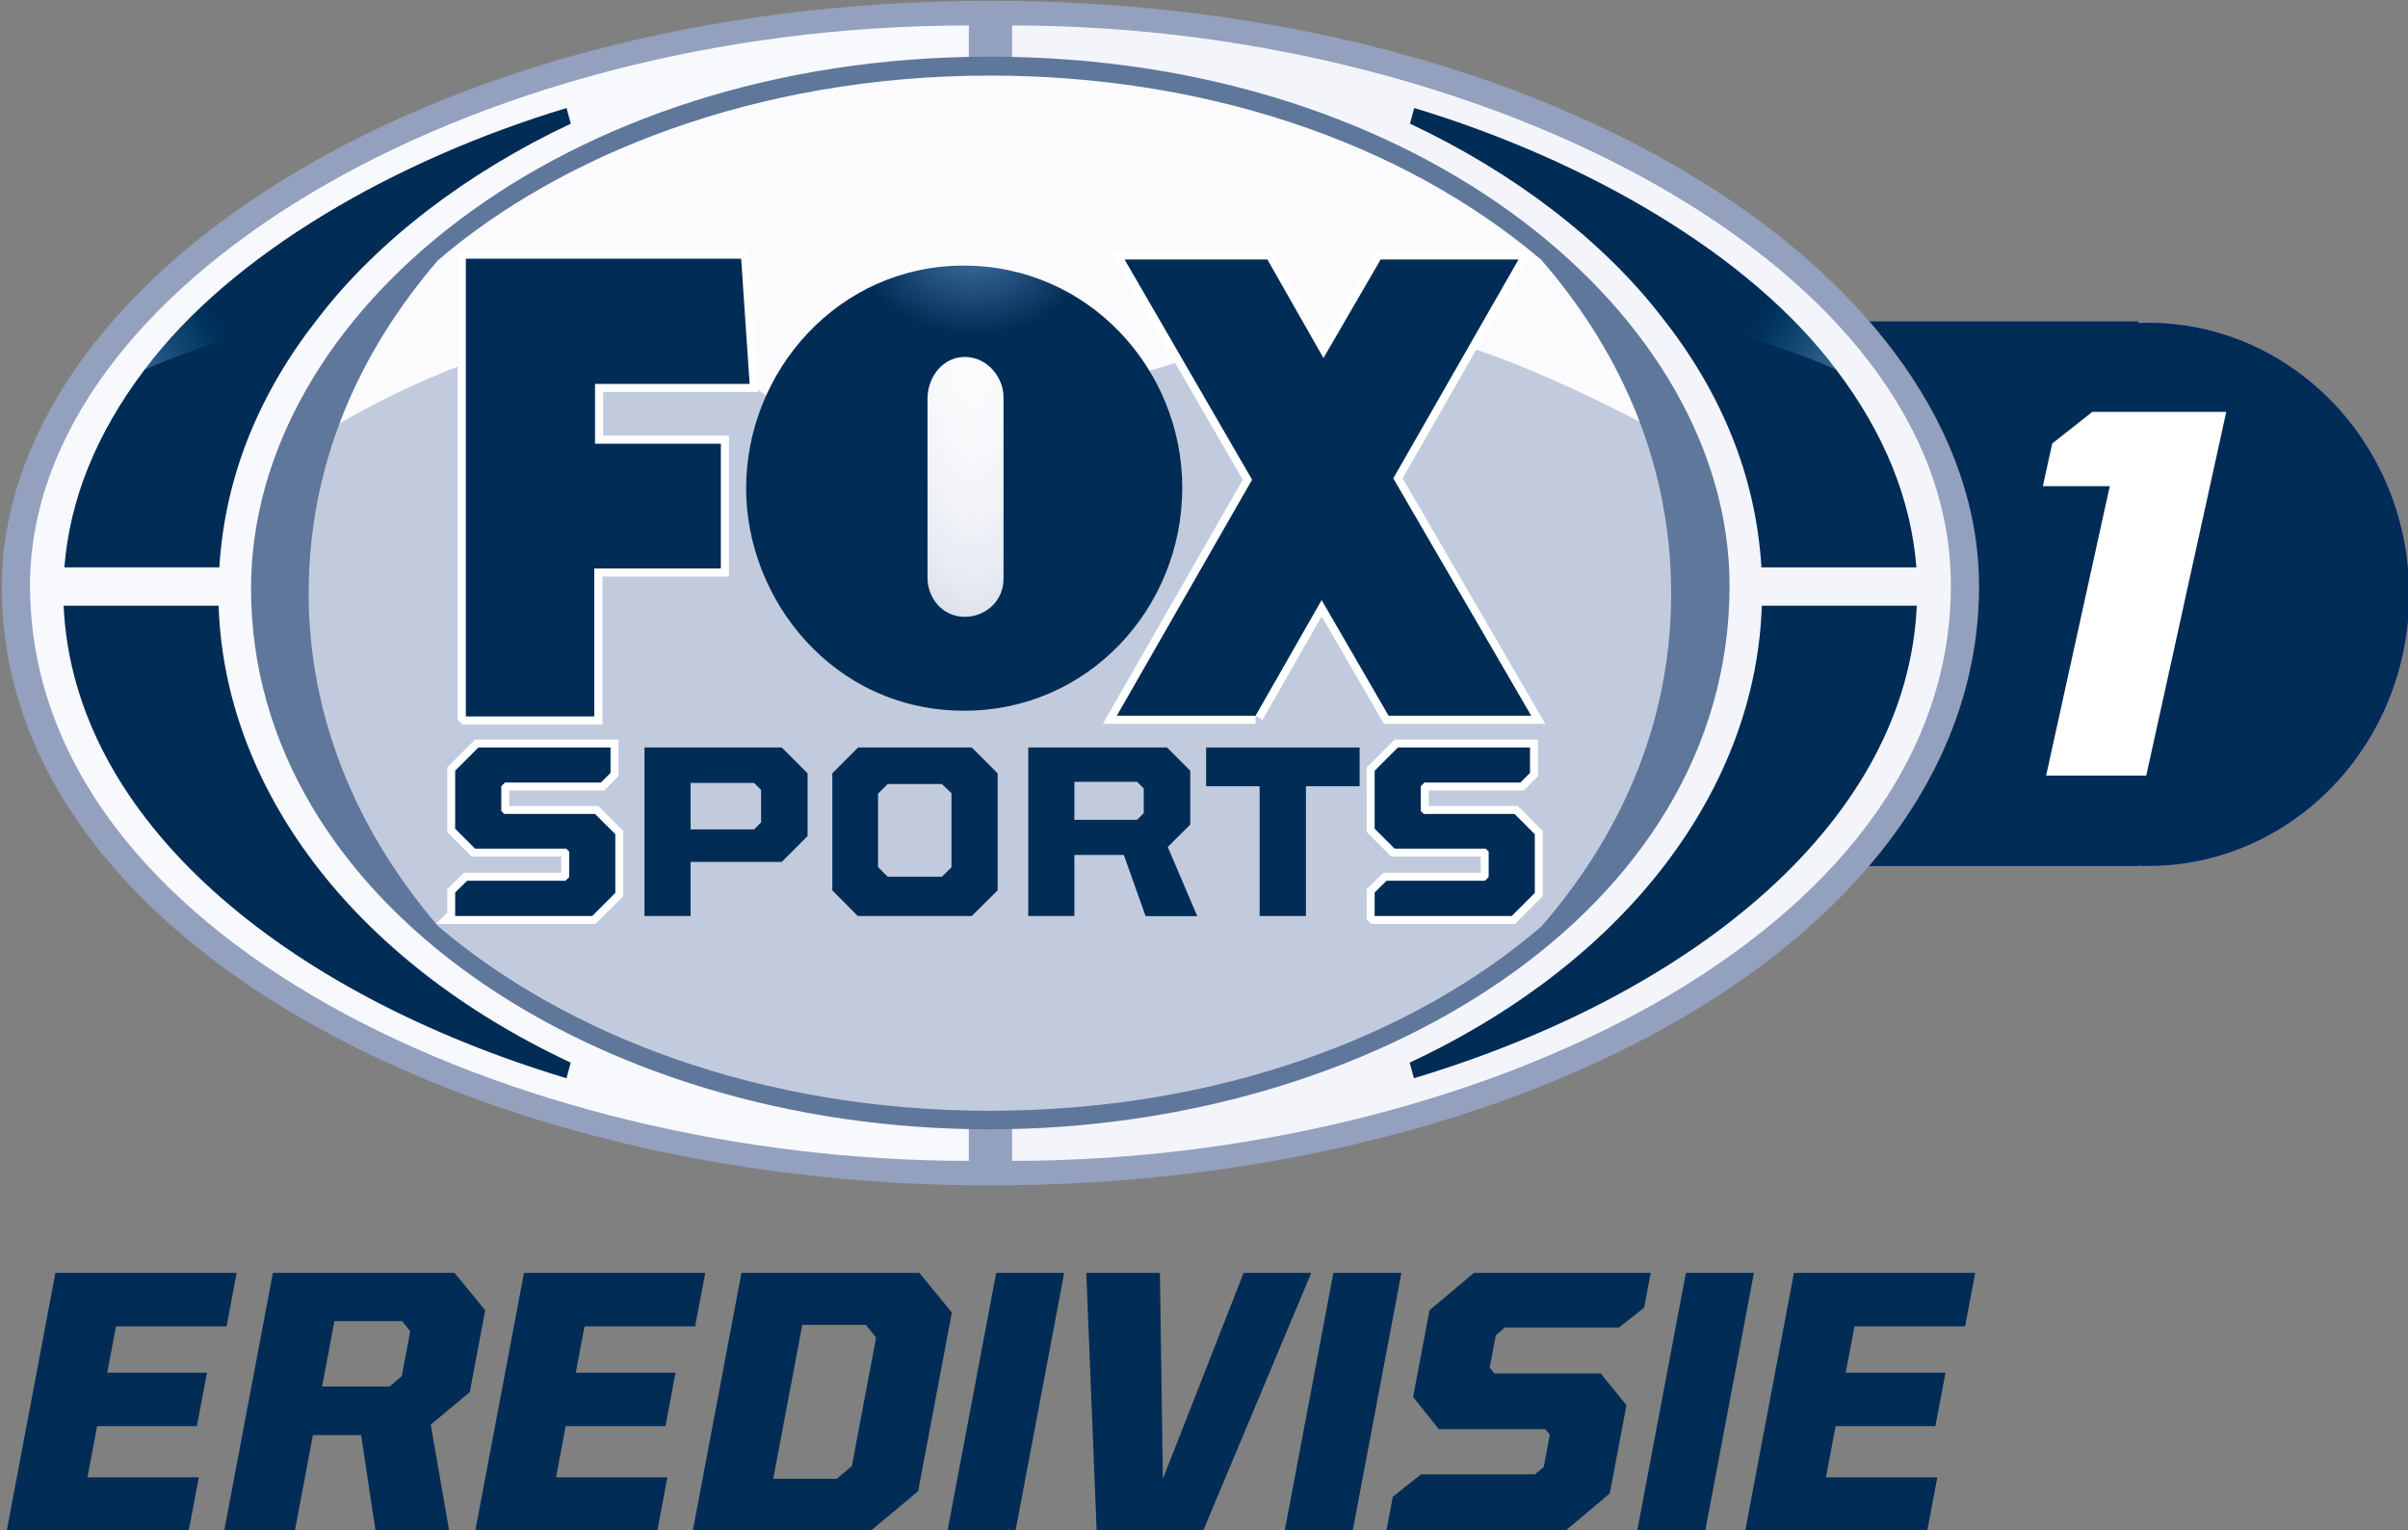 <svg xmlns="http://www.w3.org/2000/svg" width="1213.71" viewBox="0 0 1213.712 771.059" enable-background="new 0 0 1213.712 771.059" xmlns:xlink="http://www.w3.org/1999/xlink"><rect x="0" y="0" width="1213.712" height="771.059" fill="#808080" stroke="none"/><defs><linearGradient id="0" gradientUnits="userSpaceOnUse" x1="2927.37" y1="83.12" x2="2715.56" y2="-44.745" xlink:href="#1"/><linearGradient id="1" gradientUnits="userSpaceOnUse" x1="-1624.22" y1="96.03" x2="-1409.93" y2="-35.35"><stop stop-color="#32608f"/><stop offset=".2" stop-color="#245583"/><stop offset=".4" stop-color="#154976"/><stop offset=".603" stop-color="#083f69"/><stop offset=".8" stop-color="#01335d"/><stop offset="1" stop-color="#002c55"/></linearGradient><radialGradient id="8" cx="18812.35" cy="-8808.1" r="1462.83" gradientTransform="matrix(-.18.001.001.139 4015.64 1686.1)" gradientUnits="userSpaceOnUse" xlink:href="#6"/><radialGradient id="9" cx="4904" cy="-2165.45" r="1443.5" gradientTransform="matrix(-0.0.165.221.001 1091.27-1055.83)" gradientUnits="userSpaceOnUse"><stop stop-color="#4372a1"/><stop offset="1" stop-color="#002c55"/></radialGradient><radialGradient id="A" cx="4903.95" cy="-2165.45" r="1443.5" gradientTransform="matrix(-0.0.165.221.001 1091.27-1055.83)" gradientUnits="userSpaceOnUse" xlink:href="#9"/><radialGradient id="7" cx="4155.16" cy="-5591.15" r="1935.01" gradientTransform="matrix(.001.536.19-0 1672.39-2255.09)" gradientUnits="userSpaceOnUse"><stop stop-color="#fff" stop-opacity="0"/><stop offset=".682" stop-color="#e5e9f1"/><stop offset="1" stop-color="#c2cbdd"/></radialGradient><radialGradient id="6" cx="18812.28" cy="-8808.1" r="1462.83" gradientTransform="matrix(-.18.001.001.139 4015.64 1686.1)" gradientUnits="userSpaceOnUse"><stop stop-color="#4372a1"/><stop offset=".746" stop-color="#113d68"/><stop offset="1" stop-color="#002c55"/></radialGradient><radialGradient id="2" cx="18812.28" cy="-8808.05" r="1462.82" gradientTransform="matrix(-.18.001.001.139 4015.64 1686.1)" gradientUnits="userSpaceOnUse" xlink:href="#6"/><radialGradient id="B" cx="4903.98" cy="-2165.45" r="1443.5" gradientTransform="matrix(-0.0.165.221.001 1091.27-1055.83)" gradientUnits="userSpaceOnUse" xlink:href="#9"/><radialGradient id="3" cx="18812.26" cy="-8808.1" r="1462.83" gradientTransform="matrix(-.18.001.001.139 4015.64 1686.1)" gradientUnits="userSpaceOnUse" xlink:href="#6"/><radialGradient id="5" cx="18812.28" cy="-8808.13" r="1462.84" gradientTransform="matrix(-.18.001.001.139 4015.64 1686.1)" gradientUnits="userSpaceOnUse"><stop stop-color="#4372a1"/><stop offset=".658" stop-color="#113d68"/><stop offset="1" stop-color="#002c55"/></radialGradient><radialGradient id="4" cx="18812.31" cy="-8808.07" r="1462.82" gradientTransform="matrix(-.18.001.001.139 4015.64 1686.1)" gradientUnits="userSpaceOnUse" xlink:href="#6"/></defs><path fill="#002c55" stroke="#032a61" stroke-width="1.218" d="m542.96 162.53v.844c-1.579-.059-3.156-.125-4.75-.125-72.39 0-131.09 61.01-131.09 136.25s58.708 136.25 131.09 136.25c1.595 0 3.17-.066 4.75-.125v.188h258.47 17.25 258.5v-.219c1.82.078 3.631.156 5.469.156 72.39 0 131.06-61.01 131.06-136.25s-58.677-136.25-131.06-136.25c-1.838 0-3.648.079-5.469.156v-.875h-258.5-17.25-258.47z"/><g transform="matrix(.186 0 0 .186 376.54 170.86)"><path fill="#93a1be" d="m656.14 2292.84c-1404.36 0-2675.68-668.22-2675.68-1620.1 0-817.87 1126.95-1589.12 2678.68-1589.12 1543.71 0 2679.38 762.88 2679.38 1585.7 0 944.63-1234.07 1623.51-2682.38 1623.51"/><path fill="#f3f5fa" d="m718.2 2226.33c1230.82 0 2543.94-604.8 2543.94-1559.13 0-863.37-1268.02-1516.84-2543.93-1516.84v1347.94 1638.63 89.4"/><path fill="#f8f9fc" d="m600.94 2226.33c-1230.82 0-2543.93-604.8-2543.93-1559.13 0-808.73 1178.73-1516.84 2543.93-1516.84v1347.94 1638.63 89.4"/><path fill="#fbfbfd" d="m2611.88 688.57c0 792.64-874.65 1435.2-1953.58 1435.2s-1953.58-642.56-1953.58-1435.2c0-792.64 874.65-1435.2 1953.58-1435.2s1953.58 642.56 1953.58 1435.2"/><path fill="url(#7)" d="m653.95 2111.49l-373.15-20.731-416.49-88.57-393.87-169.61-314.72-207.31-254.42-339.22-196-665.25 147.94-367.49c227.19-136.68 403.3-193.17 403.3-193.17l622.85-29.21 233.69 165.84 324.15-222.38 290.22 15.08 282.68 120.61 226.15-67.844 418.38 56.54 226.14-98c255.08 62.769 619.08 266.67 619.08 266.67l74.44 604-128.15 410.84-184.69 239.33-165.84 143.23-344.87 209.18-373.15 156.42-491.87 71.62-231.8 9.418"/><g fill="#fff" stroke="#fff"><path stroke-width="43.8" d="m1378 1020.36h-376l366.57-639.43-345.57-596.57h387l152 267 155-267h373.63l-339.47 592.91 373.84 643.09h-386.52l-181.42-313.27-179.06 313.27z"/><path stroke-width="44" d="m-762 1022.36v-1240h746l22.999 339h-419v162h341v338h-343v401h-347.99z"/></g><path fill="url(#9)" d="m-762 1022.36v-1240h746l22.999 339h-419v162h341v338h-343v401h-347.99"/><path fill="url(#B)" d="m587.31-199.06c-339.43 0-589.85 285.65-589.85 603.66 0 300.23 235.45 602.19 591.41 602.19 335.56 0 590.5-277.54 590.5-603.97 0-321.55-254.08-601.88-592.06-601.88m2.687 247.44c60.57 0 105 54.653 105 109v492c0 60.14-48.39 103-105 103-63.44 0-101-54.35-101-105v-485c0-61.57 42.693-114 101-114"/><path fill="url(#A)" d="m1378 1020.36h-376l366.57-639.43-345.57-596.57h387l152 267 155-267h373.63l-339.47 592.91 373.84 643.09h-386.52l-181.42-313.27-179.06 313.27"/><g fill="#002c55"><path d="m-1852 722.36h420c15.86 488.54 356.42 957.86 954.14 1237.78l-11.423 42.28c-763.95-230.02-1336.34-699.04-1362.72-1280.06"/><path d="m3169.81 722.36h-420c-15.86 488.54-356.42 957.86-954.14 1237.78l11.429 42.28c763.95-230.02 1336.33-699.04 1362.72-1280.06"/></g><path fill="url(#1)" d="m-1490 152.36l-143-68.999c235.23-314.75 680.62-569.45 1143.86-709.32l11.492 42.39c-281.76 132.39-523.46 317.67-682.35 523.92l-330 212"/><path fill="#002c55" d="m-1850 618.36h420c15.331-251.19 110.97-476.99 270-678-277.17 50.44-473 143-473 143-130.43 172.3-202.17 350.23-217 535"/><path fill="url(#0)" d="m2808.82 152.36l143-68.999c-235.23-314.75-680.63-569.45-1143.86-709.32l-11.492 42.39c281.76 132.39 523.46 317.67 682.35 523.92l330 212"/><path fill="#002c55" d="m3168.82 618.36h-420c-15.331-251.19-110.97-476.99-270-678 277.18 50.44 473 143 473 143 130.43 172.3 202.17 350.23 217 535"/><g fill="#fff" stroke="#fff" stroke-width="43"><path d="m-791 1562.86v-63.63l32.5-31.887h266.55l9.946-9.983v-69l-7.998-7.993h-247l-54-54v-157.01l62.999-62.997h358v68.999l-26 26h-260l-9.999 10v67l7.998 7.993h246l55 55.01v159l-62.5 62.5h-371.5z"/><path d="m1700.66 1562.86v-63.63l32.5-31.887h266.56l9.941-9.983v-69l-7.998-7.993h-247l-54-54v-157.01l62.999-62.997h358v68.999l-26 26h-260l-10 10v67l8 7.993h246l55 55.01v159l-62.5 62.5h-371.5z"/></g><path fill="url(#6)" d="m-791 1562.86v-63.63l32.5-31.887h266.55l9.946-9.983v-69l-7.998-7.993h-247l-54-54v-157.01l62.999-62.997h358v68.999l-26 26h-260l-9.999 10v67l7.998 7.993h246l55 55.01v159l-62.5 62.5h-371.5"/><path fill="url(#3)" d="m-278 1106.37v456.5h125v-146.5h247l70-70.01v-170l-70-70h-372m125 96h172l19 18.997v87.999l-19 19h-172v-126z"/><path fill="url(#5)" d="m301 1106.37l-69.997 70v317l68.996 69.5h309l70-69.51v-317l-70-70h-308m80 99h147l26 25.01v200.44l-25.811 25.56h-147.19l-26-26v-199l25.999-26"/><path fill="url(#4)" d="m762 1106.37v456.5h125v-165.5h134l58.998 165.99h140l-79.996-187.53 60.999-60.46v-146l-62.999-62.999h-376zm125 93h170l18 18v67l-18 17.997h-170v-103"/><path fill="url(#2)" d="m1389 1562.86v-351.49h-145v-105h416v105h-145.5v351.49h-125.5"/><path fill="url(#8)" d="m1700.66 1562.86v-63.63l32.5-31.887h266.56l9.941-9.983v-69l-7.998-7.993h-247l-54-54v-157.01l62.999-62.997h358v68.999l-26 26h-260l-10 10v67l8 7.993h246l55 55.01v159l-62.5 62.5h-371.5"/><path fill="#60779c" d="m657.47-765.06c-1159.42 0-2001.62 696.23-2001.62 1440.75 0 845.77 930.47 1465.12 2000.62 1465.12 1029.17 0 2005.97-583.78 2005.97-1472.9 0-724.58-828.35-1432.97-2004.97-1432.97m.597 51.22c570.93 0 1109.03 173.13 1493.87 498.85 197.92 228.05 352.19 530.61 352.19 905.28 0 366.87-150.38 669.22-351.25 900.38-345.05 297.32-876.56 499.87-1495.41 499.87-619 0-1148.87-205.33-1494.59-500.06-226.37-263.95-350.87-573.58-350.87-902.06 0-350.72 136.88-653.55 349.97-901.5 329.1-282.61 858.84-500.75 1496.1-500.75"/></g><path fill="#fff" d="m1100.29 207.52h67.48v183.31h-50.48v-145.85h-33.734v-21.517l16.733-15.939" transform="matrix(1 0-.22 1 0 0)"/><g transform="matrix(1.308 0-.247 1.308 16.946-197.21)" fill="#002c55"><path d="m129.47 641.13h69.843v20.592h-42.626v17.855h38.448v20.593h-38.448v19.727h42.912v20.592h-70.13v-99.36"/><path d="m213.28 641.13h69.983l14.546 14.4v31.534l-12.673 12.529 14.836 40.895h-28.372l-12.529-36.865h-18.575v36.865h-27.22v-99.36m53.28 43.778l3.889-4.03v-17.279l-3.889-3.89h-26.06v25.2h26.06"/><path d="m310.03 641.13h69.843v20.592h-42.626v17.855h38.447v20.593h-38.448v19.727h42.912v20.592h-70.13v-99.36"/><path d="m393.84 641.13h68.55l15.406 15.261v68.837l-15.407 15.261h-68.55v-99.36m51.697 79.34l4.895-4.895v-49.54l-4.896-4.895h-24.482v59.33h24.483"/><path d="m491.99 740.49v-99.36h26.21v99.36h-26.21"/><path d="m526.71 641.13h28.371l16.13 79.34 16.13-79.34h26.06l-22.895 99.36h-41.04l-22.754-99.36"/><path d="m621.93 740.49v-99.36h26.2v99.36h-26.2"/><path d="m661.11 727.39l9.216-8.639h43.924l2.878-2.878v-12.384l-2.162-2.161h-41.04l-12.243-12.384v-33.407l14.402-14.4h68.11v13.394l-8.204 7.63h-44.06l-2.883 3.02v12.384l2.162 2.306h41.04l12.239 12.239v33.983l-14.401 14.4h-68.977v-13.11z"/><path d="m757.77 740.49v-99.36h26.21v99.36h-26.21"/><path d="m799.4 641.13h69.843v20.592h-42.628v17.855h38.448v20.593h-38.448v19.727h42.912v20.592h-70.13l.002-99.36"/></g></svg>